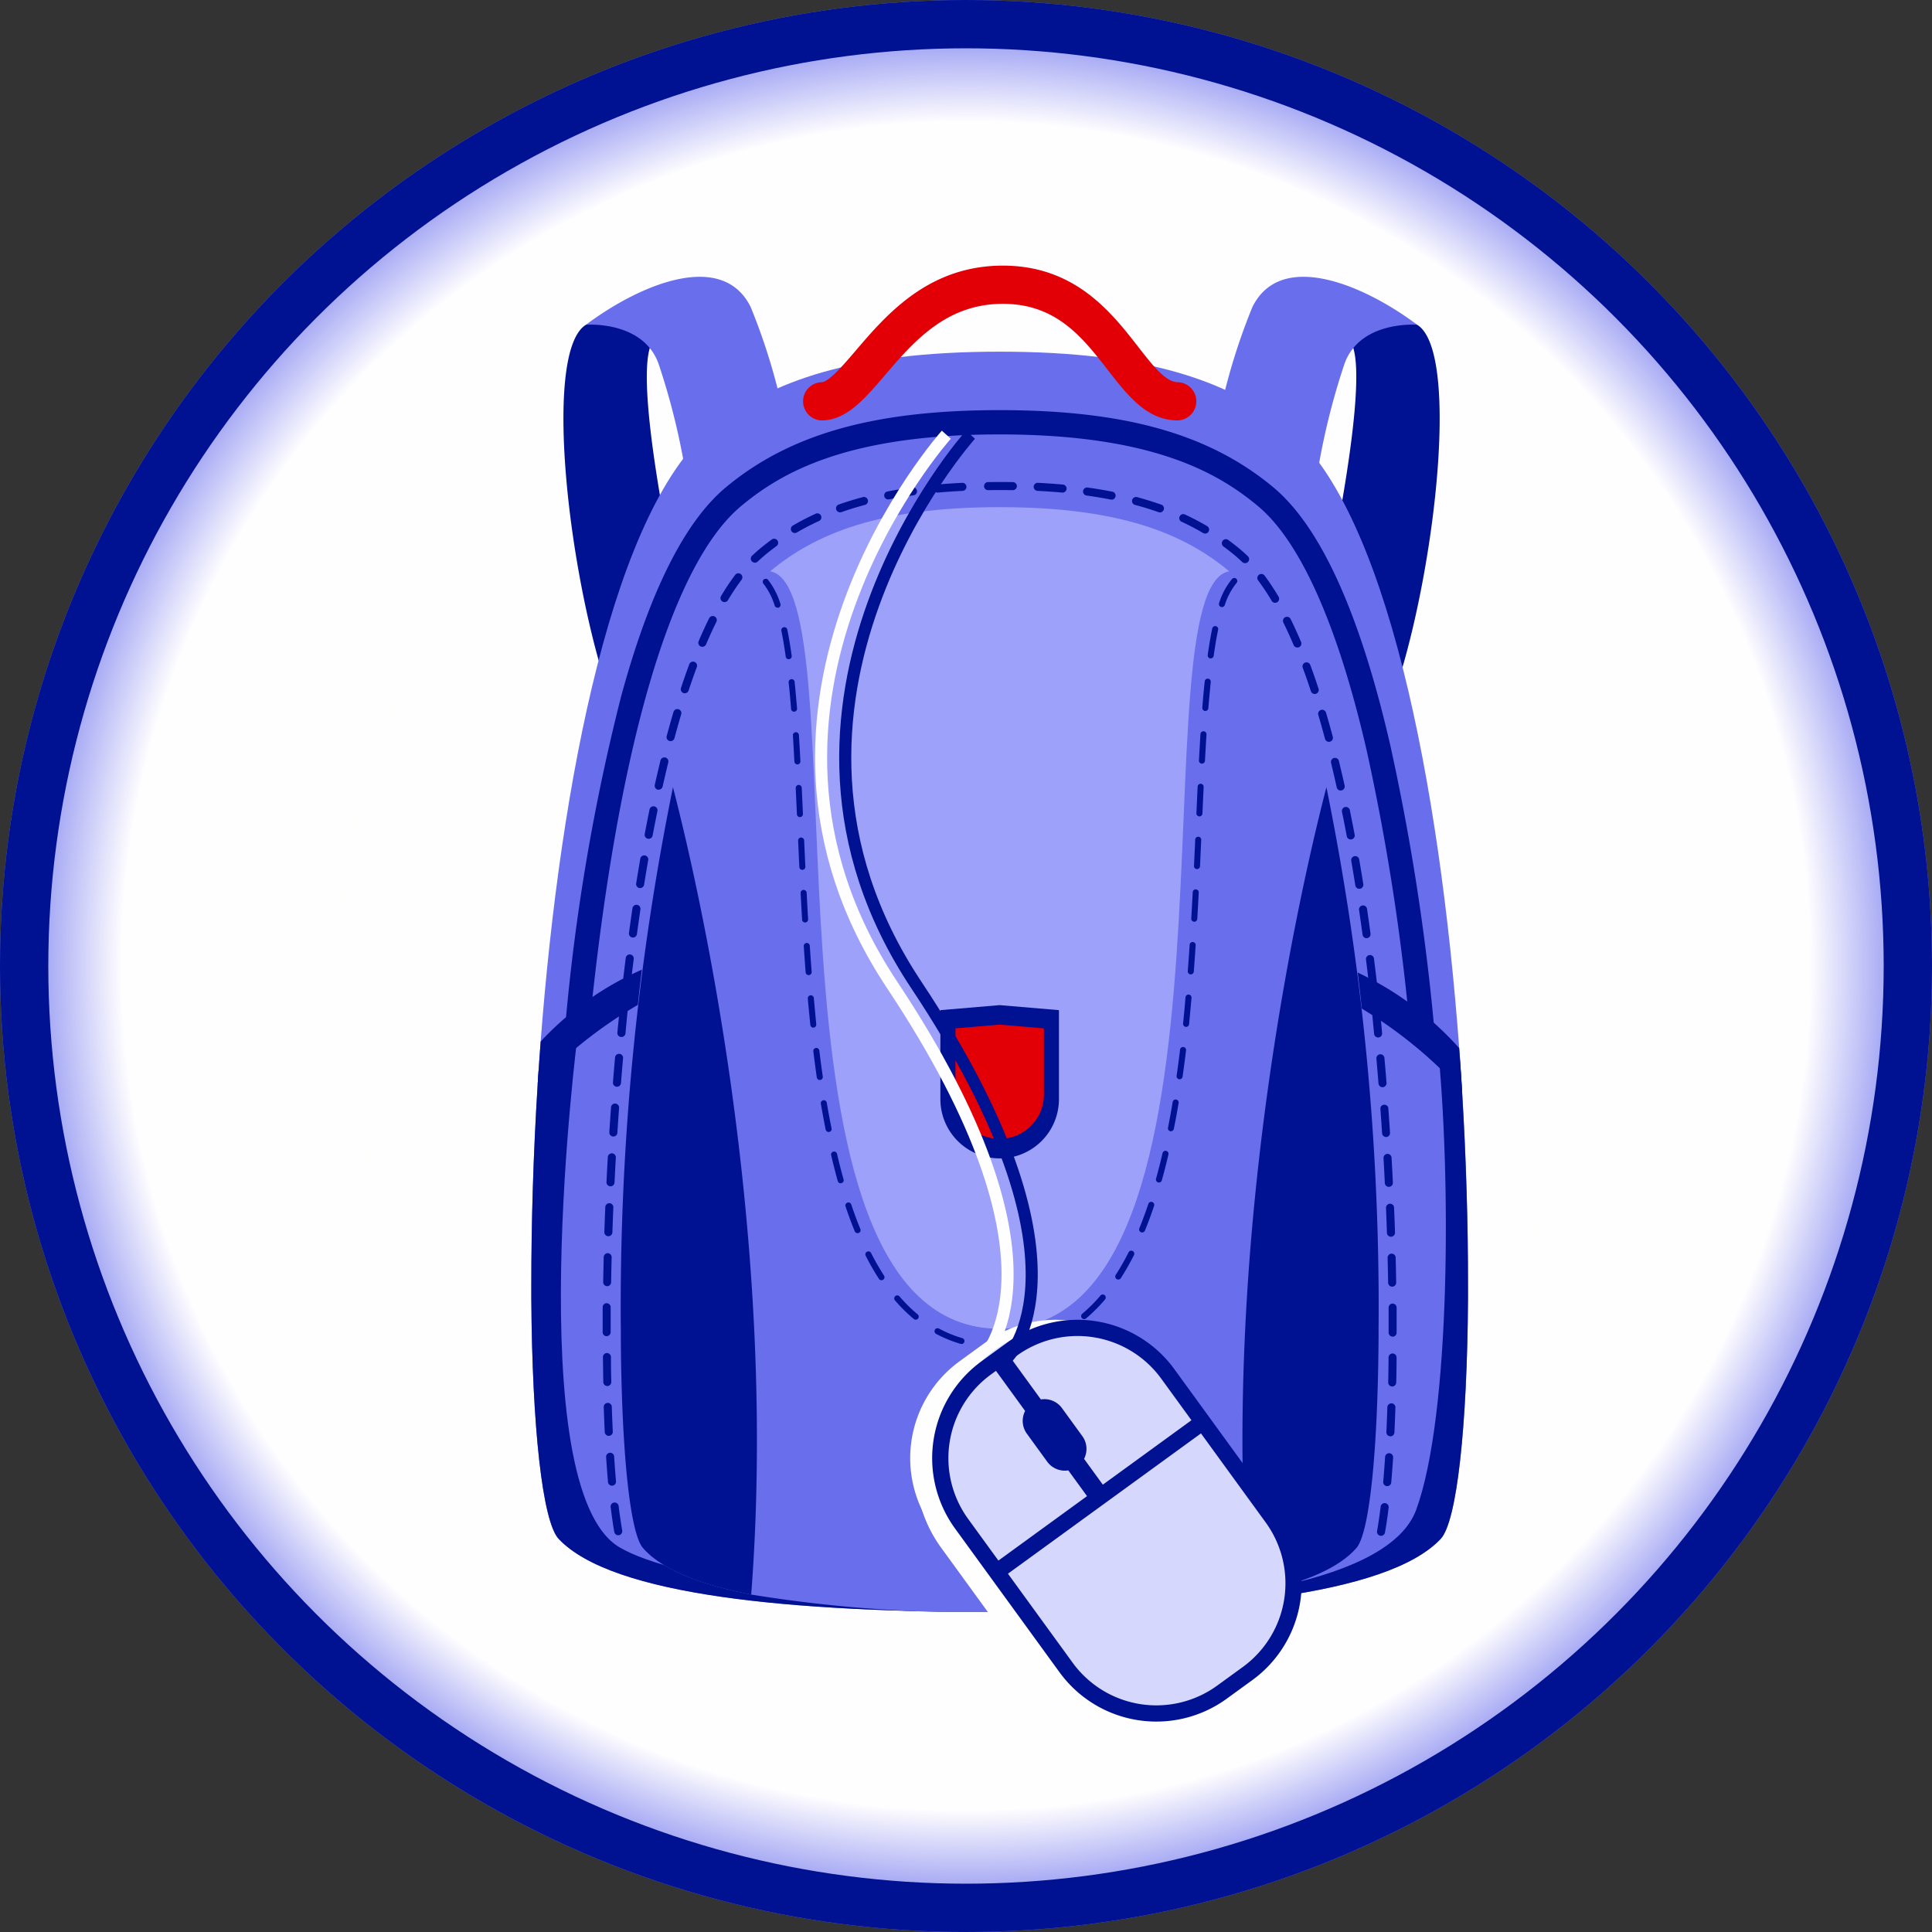 <svg xmlns="http://www.w3.org/2000/svg" xmlns:xlink="http://www.w3.org/1999/xlink" width="80" height="80" viewBox="0 0 80 80">
  <rect x="0" y="0" width="80" height="80" fill="#333333" stroke="none"/>
  <defs>
    <radialGradient id="radial-gradient" cx="0.5" cy="0.5" r="0.5" gradientUnits="objectBoundingBox">
      <stop offset="0" stop-color="#fff"/>
      <stop offset="0.867" stop-color="#fefdff"/>
      <stop offset="1" stop-color="#686eec"/>
    </radialGradient>
    <clipPath id="clip-path">
      <rect id="Rectangle_346" data-name="Rectangle 346" width="38.789" height="55.752" fill="#001192"/>
    </clipPath>
  </defs>
  <g id="Groupe_562" data-name="Groupe 562" transform="translate(-1178 -620)">
    <g id="Groupe_553" data-name="Groupe 553" transform="translate(186 501)">
      <g id="Groupe_504" data-name="Groupe 504" transform="translate(-93 103)">
        <g id="Ellipse_31" data-name="Ellipse 31" transform="translate(1085 16)" stroke="#001192" stroke-width="2" fill="url(#radial-gradient)">
          <circle cx="40" cy="40" r="40" stroke="none"/>
          <circle cx="40" cy="40" r="39" fill="none"/>
        </g>
      </g>
    </g>
    <g id="Groupe_548" data-name="Groupe 548" transform="translate(1200 631)">
      <g id="Groupe_547" data-name="Groupe 547" clip-path="url(#clip-path)">
        <path id="Tracé_1117" data-name="Tracé 1117" d="M8.165,6.646c-1.719,1.054-.821,9.6.755,14.679l3.625-1.1S9.877,8.907,10.932,7.327A9.574,9.574,0,0,1,12.78,5.145Z" transform="translate(-5.902 -4.198)" fill="#001192"/>
        <path id="Tracé_1118" data-name="Tracé 1118" d="M20.734,9.609a25.447,25.447,0,0,0-1.615-5.85C17.944,1.4,14.545,2.821,12.3,4.5c0,0,2.365-.189,3.009,1.618a28.836,28.836,0,0,1,1.255,5.449Z" transform="translate(-10.038 -2.052)" fill="#686eec"/>
        <path id="Tracé_1119" data-name="Tracé 1119" d="M178.908,6.646c1.719,1.054.821,9.6-.755,14.679l-3.625-1.1s2.668-11.323,1.613-12.9a9.574,9.574,0,0,0-1.849-2.182Z" transform="translate(-142.227 -4.198)" fill="#001192"/>
        <path id="Tracé_1120" data-name="Tracé 1120" d="M153.54,9.609a25.447,25.447,0,0,1,1.615-5.85c1.175-2.359,4.575-.938,6.819.74,0,0-2.365-.189-3.009,1.618a28.836,28.836,0,0,0-1.255,5.449Z" transform="translate(-125.293 -2.052)" fill="#686eec"/>
        <path id="Tracé_1121" data-name="Tracé 1121" d="M38.789,58.006c0,.189,0,.376,0,.561-.033,5.315-.459,9.25-1.132,9.963-2.223,2.357-9.687,3.03-18.26,3.03s-16.037-.673-18.26-3.03C.461,67.817.035,63.882,0,58.567c0-.185,0-.372,0-.561,0-2.541.079-5.371.264-8.3.038-.585.078-1.175.123-1.767C1.206,37.2,3.4,25.664,7.645,22.4c2.3-1.768,5.558-3.03,11.75-3.03s9.448,1.262,11.75,3.03c4.285,3.289,6.476,15,7.277,25.806q.067.9.121,1.782c.172,2.829.251,5.559.246,8.016" transform="translate(0 -15.808)" fill="#686eec"/>
        <path id="Tracé_1126" data-name="Tracé 1126" d="M51.522,88.228c0,.166,0,.329,0,.492-.027,4.659-.371,8.108-.915,8.734-.783.9-2.369,1.52-4.483,1.932a57.188,57.188,0,0,1-10.288.724c-6.937,0-12.974-.59-14.772-2.656-.545-.626-.889-4.075-.916-8.734,0-.163,0-.326,0-.492-.016-10.741,1.608-27.407,6.183-31.213,1.863-1.55,4.5-2.657,9.506-2.657s7.643,1.107,9.505,2.657c1.747,1.453,3.064,4.783,4.022,8.941a108.185,108.185,0,0,1,2.161,22.272" transform="translate(-16.438 -44.358)" fill="#686eec"/>
        <path id="Tracé_1128" data-name="Tracé 1128" d="M72.763,57.015c-3.913.667,1.255,31.365-9.505,31.365s-5.593-30.7-9.506-31.365c1.863-1.55,4.5-2.657,9.506-2.657s7.643,1.107,9.505,2.657" transform="translate(-43.863 -44.358)" fill="#9da1fa"/>
        <path id="Tracé_1122" data-name="Tracé 1122" d="M38.445,173.94c-.307-.174-.611-.353-.919-.523.561,5.474.544,15.4-.885,19.3-2.171,5.924-28.477,4.236-32.992,1.553-4.136-2.457-1.729-21.236-1.729-21.236-.062.054-1.447,1.324-1.615,1.438-.014.208-.028.417-.042.624C.079,178.027,0,180.858,0,183.4c0,.189,0,.376,0,.561.033,5.315.46,9.25,1.133,9.963,2.223,2.357,9.686,3.03,18.26,3.03s16.037-.673,18.26-3.03c.673-.713,1.1-4.648,1.132-9.963,0-.185,0-.372,0-.561,0-2.458-.074-5.187-.246-8.016q-.043-.717-.1-1.442" transform="translate(0.001 -141.2)" fill="#001192"/>
        <path id="Tracé_1123" data-name="Tracé 1123" d="M42.7,58.162a93.065,93.065,0,0,0-1.794-11.54c-1.186-5.15-2.741-8.644-4.5-10.106-1.659-1.381-4.374-2.967-10.7-2.967s-9.042,1.586-10.7,2.967c-2.9,2.414-5.127,10.051-6.276,21.5l-.994-.1a85.288,85.288,0,0,1,2.3-13.512c1.175-4.329,2.633-7.243,4.334-8.66,2.656-2.213,6.154-3.2,11.34-3.2s8.683.986,11.339,3.2C39,37.374,40.629,40.957,41.882,46.4A94.094,94.094,0,0,1,43.7,58.063Z" transform="translate(-6.318 -26.561)" fill="#001192"/>
        <path id="Tracé_1124" data-name="Tracé 1124" d="M186.676,162.462a18.467,18.467,0,0,0-4.979-3.888l-.167-1.373a13.066,13.066,0,0,1,5.025,3.479q.067.9.121,1.782" transform="translate(-148.133 -128.28)" fill="#001192"/>
        <path id="Tracé_1125" data-name="Tracé 1125" d="M6.317,157.2l-.166,1.373a18.435,18.435,0,0,0-4.715,3.6q.056-.878.123-1.767A12.6,12.6,0,0,1,6.317,157.2" transform="translate(-1.171 -128.279)" fill="#001192"/>
        <path id="Tracé_1127" data-name="Tracé 1127" d="M51.522,104.91c0,.166,0,.329,0,.492-.027,4.659-.371,8.108-.915,8.734-.783.9-2.369,1.52-4.483,1.932a57.188,57.188,0,0,1-10.288.724,57.184,57.184,0,0,1-10.288-.724c-.605-.118-1.167-.253-1.679-.407-.093-.028-.186-.057-.275-.086l-.191-.064-.152-.054L23.1,115.4l-.01,0-.141-.056-.144-.059c-.095-.039-.187-.08-.276-.122-.049-.022-.1-.046-.144-.069l-.089-.045-.049-.026-.1-.055c-.082-.044-.16-.09-.236-.137-.038-.023-.076-.047-.112-.071-.069-.045-.137-.092-.2-.14l-.013-.01c-.028-.021-.056-.042-.082-.063a.132.132,0,0,1-.017-.013c-.024-.019-.048-.038-.071-.058l-.031-.026c-.026-.022-.051-.043-.075-.066l0,0c-.028-.024-.053-.049-.079-.074-.057-.056-.11-.111-.16-.169a.919.919,0,0,1-.124-.2c-.016-.033-.032-.069-.047-.107s-.031-.079-.046-.122-.031-.089-.045-.138-.029-.1-.044-.152c-.028-.107-.056-.223-.083-.349l-.02-.1c-.026-.131-.052-.27-.077-.419s-.048-.306-.071-.472c-.011-.083-.022-.168-.033-.256-.027-.217-.052-.448-.077-.691-.015-.146-.028-.3-.042-.45-.036-.412-.066-.853-.093-1.321-.007-.117-.013-.236-.019-.356s-.012-.242-.017-.366c-.008-.185-.016-.374-.023-.566s-.014-.388-.019-.587c-.02-.662-.032-1.361-.036-2.089,0-.082,0-.163,0-.245s0-.165,0-.247c0-.152,0-.3,0-.458,0-.091,0-.181,0-.273,0-.225,0-.452.006-.682,0-.107,0-.215,0-.324l0-.327c0-.109,0-.219.006-.329,0-.141.006-.281.009-.423q.006-.25.013-.5t.015-.507c0-.085,0-.17.008-.256,0-.112.008-.226.012-.339q.012-.343.026-.692.016-.391.035-.786c.01-.2.02-.411.031-.617.007-.118.013-.236.019-.355q.03-.532.063-1.07.011-.179.023-.359.059-.9.132-1.8C21.2,86.75,22.678,78.438,25.32,74.8a26.037,26.037,0,0,0-1.961,7.454c-.132.933-.261,2-.381,3.172-.974,9.406-1.476,25.195.22,27.194a5.82,5.82,0,0,0,2.463,1.668,16.967,16.967,0,0,0,5.466.741c7.49.161,12.137-.448,14.855-1.216,1.927-.545,2.885-1.17,3.2-1.661,1.609-2.5,1.239-9.362,1.232-11.175-.014-3.907-.242-7.791-.49-11.689-.092-1.437-.047-2.879-.078-4.318q.111.592.215,1.2c.086.5.167,1.016.245,1.532q.046.311.092.623c.03.208.059.418.087.628.014.1.028.21.042.314s.028.211.042.316l.04.311s0,.009,0,.013c.013.1.026.207.038.31q.04.318.076.637c.025.212.049.426.072.639.007.067.015.135.022.2.017.146.033.294.047.44.012.107.022.214.033.321s.022.214.032.321c.013.13.026.26.038.389.007.085.016.169.023.254q.081.876.149,1.752c.009.12.019.241.027.362.012.151.023.3.033.455l.023.32c.016.222.03.444.044.664.012.186.023.37.033.555.02.334.038.667.056,1,.008.156.016.313.023.469s.014.305.021.458q.039.874.064,1.725c0,.113.007.226.01.339,0,.133.007.266.011.4,0,.188.008.375.012.56,0,.032,0,.066,0,.1,0,.092,0,.184,0,.276.013.707.018,1.4.017,2.063" transform="translate(-16.439 -61.04)" fill="#686eec"/>
        <path id="Tracé_1129" data-name="Tracé 1129" d="M61.885,102.238c-.181,0-.361-.008-.535-.022a.125.125,0,0,1,.021-.249,6.156,6.156,0,0,0,1.063,0,.125.125,0,1,1,.023.249c-.186.017-.378.026-.571.026m-1.583-.216a.121.121,0,0,1-.035,0,5.24,5.24,0,0,1-1.021-.416.125.125,0,0,1,.118-.22,5,5,0,0,0,.972.4.125.125,0,0,1-.035.245m3.2-.011a.125.125,0,0,1-.036-.245,4.986,4.986,0,0,0,.968-.4.125.125,0,0,1,.12.219,5.233,5.233,0,0,1-1.017.423.12.12,0,0,1-.036.005m-5.093-1a.124.124,0,0,1-.079-.029,6.555,6.555,0,0,1-.785-.776.125.125,0,0,1,.189-.163,6.316,6.316,0,0,0,.755.747.125.125,0,0,1-.08.221m6.975-.024a.125.125,0,0,1-.08-.221,6.368,6.368,0,0,0,.75-.75.125.125,0,1,1,.19.162,6.62,6.62,0,0,1-.78.779.125.125,0,0,1-.08.029m-8.393-1.609a.125.125,0,0,1-.105-.057,10.641,10.641,0,0,1-.548-.956.125.125,0,1,1,.223-.113,10.3,10.3,0,0,0,.535.933.125.125,0,0,1-.037.173.123.123,0,0,1-.068.02m9.8-.029a.125.125,0,0,1-.1-.192,10.422,10.422,0,0,0,.532-.934.125.125,0,1,1,.223.113,10.7,10.7,0,0,1-.544.956.124.124,0,0,1-.105.057M56,97.443a.125.125,0,0,1-.116-.077c-.133-.325-.262-.671-.382-1.03a.125.125,0,0,1,.237-.08c.119.354.246.7.377,1.015a.125.125,0,0,1-.068.163.123.123,0,0,1-.047.009m11.783-.03a.124.124,0,0,1-.047-.009.125.125,0,0,1-.069-.163c.13-.32.256-.662.375-1.015a.125.125,0,0,1,.237.079c-.12.359-.248.706-.38,1.03a.125.125,0,0,1-.116.078M55.3,95.377a.125.125,0,0,1-.12-.091c-.095-.339-.186-.7-.272-1.063a.125.125,0,1,1,.243-.057c.085.363.176.717.27,1.052a.125.125,0,0,1-.12.158m13.178-.03a.125.125,0,0,1-.12-.158c.093-.336.184-.69.268-1.052a.125.125,0,1,1,.243.057c-.085.365-.176.723-.271,1.062a.125.125,0,0,1-.12.091M54.8,93.253a.125.125,0,0,1-.122-.1c-.069-.346-.135-.709-.2-1.078a.125.125,0,0,1,.246-.041c.062.367.127.727.2,1.071a.125.125,0,0,1-.1.147l-.024,0m14.178-.03-.024,0a.125.125,0,0,1-.1-.147c.068-.344.133-.7.195-1.071a.125.125,0,0,1,.246.041c-.062.369-.127.731-.2,1.078a.125.125,0,0,1-.122.1M54.435,91.1a.125.125,0,0,1-.123-.107c-.05-.35-.1-.715-.144-1.085a.125.125,0,0,1,.248-.03c.045.368.093.731.143,1.08a.125.125,0,0,1-.106.141h-.018m14.9-.03h-.018a.125.125,0,0,1-.106-.141c.049-.347.1-.711.142-1.08a.125.125,0,1,1,.248.03c-.045.371-.093.736-.143,1.085a.125.125,0,0,1-.123.107M54.169,88.932a.125.125,0,0,1-.124-.112c-.036-.35-.072-.716-.105-1.089a.125.125,0,1,1,.249-.022c.033.371.068.736.1,1.085a.125.125,0,0,1-.111.137h-.013M69.6,88.9H69.59a.125.125,0,0,1-.111-.137c.036-.35.071-.715.1-1.085a.125.125,0,1,1,.249.022c-.033.371-.068.738-.1,1.089a.125.125,0,0,1-.124.112M53.974,86.757a.125.125,0,0,1-.124-.115q-.042-.545-.078-1.09a.125.125,0,0,1,.249-.017q.036.544.078,1.088a.125.125,0,0,1-.115.134h-.01m15.824-.03h-.01a.125.125,0,0,1-.115-.134q.042-.545.078-1.09a.123.123,0,0,1,.133-.116.125.125,0,0,1,.116.133q-.036.546-.078,1.092a.125.125,0,0,1-.124.115m-15.97-2.149a.125.125,0,0,1-.125-.118q-.032-.548-.06-1.091a.125.125,0,1,1,.249-.013q.028.542.06,1.09a.125.125,0,0,1-.117.132h-.007m16.115-.031h-.008a.125.125,0,0,1-.117-.132q.032-.547.06-1.09a.123.123,0,0,1,.131-.118.125.125,0,0,1,.118.131q-.028.543-.06,1.091a.125.125,0,0,1-.124.118M53.714,82.4a.125.125,0,0,1-.125-.119q-.026-.551-.05-1.092a.125.125,0,0,1,.119-.131.129.129,0,0,1,.13.119q.024.54.05,1.091a.125.125,0,0,1-.119.131h-.006m16.343-.031h-.006a.125.125,0,0,1-.119-.131q.026-.55.05-1.091a.126.126,0,0,1,.13-.119.125.125,0,0,1,.119.13q-.025.541-.05,1.092a.125.125,0,0,1-.125.119M53.614,80.214a.125.125,0,0,1-.125-.119q-.025-.554-.05-1.091a.125.125,0,0,1,.249-.012q.025.537.05,1.092a.125.125,0,0,1-.119.13h-.006m16.542-.03H70.15a.125.125,0,0,1-.119-.13q.025-.554.05-1.091a.125.125,0,1,1,.249.012q-.025.537-.05,1.091a.125.125,0,0,1-.125.119M53.509,78.032a.125.125,0,0,1-.125-.118q-.029-.558-.062-1.09a.125.125,0,0,1,.249-.016q.033.533.062,1.092a.125.125,0,0,1-.118.132h-.007M70.261,78h-.007a.124.124,0,0,1-.118-.131q.03-.559.063-1.092a.124.124,0,0,1,.132-.117.125.125,0,0,1,.117.132q-.033.531-.063,1.09a.125.125,0,0,1-.125.118m-16.889-2.15a.125.125,0,0,1-.124-.115c-.03-.387-.062-.752-.1-1.086a.125.125,0,1,1,.248-.025c.034.335.066.7.1,1.092a.125.125,0,0,1-.115.134h-.01M70.4,75.82h-.01a.125.125,0,0,1-.115-.134c.031-.4.063-.753.1-1.092a.125.125,0,1,1,.249.025c-.034.337-.066.692-.1,1.086a.125.125,0,0,1-.124.115M53.148,73.677a.125.125,0,0,1-.123-.108c-.054-.392-.115-.752-.18-1.07a.125.125,0,1,1,.245-.05c.066.323.127.688.182,1.086a.125.125,0,0,1-.107.141h-.017m17.478-.031h-.017A.125.125,0,0,1,70.5,73.5c.055-.4.117-.763.184-1.086a.125.125,0,1,1,.244.051c-.066.317-.127.677-.181,1.069a.125.125,0,0,1-.124.108m-17.936-2.1a.125.125,0,0,1-.118-.084,2.873,2.873,0,0,0-.472-.915.125.125,0,0,1,.19-.161,3.062,3.062,0,0,1,.518,1,.124.124,0,0,1-.077.159.119.119,0,0,1-.04.007m18.4-.03a.125.125,0,0,1-.118-.166,2.954,2.954,0,0,1,.53-.99.125.125,0,1,1,.187.165,2.759,2.759,0,0,0-.481.907.125.125,0,0,1-.118.084" transform="translate(-42.49 -57.38)" fill="#001192"/>
        <path id="Tracé_1130" data-name="Tracé 1130" d="M165.691,139.669c0,.166,0,.329,0,.492-.027,4.659-.371,8.108-.915,8.734-.783.9-2.369,1.52-4.483,1.932-1.168-15.147,2.3-29.807,3.239-33.43a108.184,108.184,0,0,1,2.161,22.272" transform="translate(-130.608 -95.799)" fill="#001192"/>
        <path id="Tracé_1132" data-name="Tracé 1132" d="M20.145,139.669c0,.166,0,.329,0,.492.027,4.659.371,8.108.915,8.734.783.9,2.369,1.52,4.483,1.932,1.168-15.147-2.3-29.807-3.239-33.43a108.184,108.184,0,0,0-2.161,22.272" transform="translate(-16.438 -95.799)" fill="#001192"/>
        <path id="Tracé_1135" data-name="Tracé 1135" d="M48.3,92.32l-.03,0a.166.166,0,0,1-.134-.193c.053-.3.1-.637.149-1.013a.166.166,0,1,1,.33.04c-.046.382-.1.73-.152,1.032a.167.167,0,0,1-.164.137M16.714,92.3a.166.166,0,0,1-.164-.137c-.054-.3-.1-.65-.151-1.032a.166.166,0,1,1,.331-.04c.045.376.1.717.148,1.013a.167.167,0,0,1-.135.193l-.029,0m31.842-2.032h-.015a.167.167,0,0,1-.151-.18c.029-.323.055-.668.078-1.027a.164.164,0,0,1,.177-.155.166.166,0,0,1,.155.177c-.023.361-.05.709-.078,1.034a.166.166,0,0,1-.166.152m-32.1-.019a.166.166,0,0,1-.166-.152c-.028-.324-.054-.672-.078-1.034a.166.166,0,0,1,.155-.177.164.164,0,0,1,.177.155c.023.36.049.705.077,1.027a.167.167,0,0,1-.151.18h-.015m32.232-2.044h-.008a.166.166,0,0,1-.158-.174c.016-.333.029-.679.041-1.03a.166.166,0,1,1,.333.011c-.012.353-.026.7-.041,1.035a.167.167,0,0,1-.166.159m-32.367-.019a.167.167,0,0,1-.166-.159c-.016-.332-.029-.68-.041-1.035a.166.166,0,0,1,.333-.011c.012.353.025.7.041,1.03a.166.166,0,0,1-.159.174h-.008M48.76,86.14h0a.166.166,0,0,1-.163-.17q.01-.5.015-1.032a.166.166,0,0,1,.166-.165h0a.166.166,0,0,1,.165.168q0,.528-.015,1.035a.166.166,0,0,1-.166.163m-32.5-.019a.166.166,0,0,1-.166-.163q-.01-.506-.015-1.035a.167.167,0,0,1,.165-.168h0a.167.167,0,0,1,.166.165q0,.527.015,1.032a.166.166,0,0,1-.163.17h0M48.78,84.073a.166.166,0,0,1-.166-.166v-.039q0-.489,0-.993a.167.167,0,0,1,.165-.168h0a.167.167,0,0,1,.166.165q0,.505,0,1v.039a.166.166,0,0,1-.166.166m-32.544-.019a.166.166,0,0,1-.166-.166v-.03q0-.5,0-1.006a.166.166,0,0,1,.166-.165h0a.167.167,0,0,1,.165.168q0,.509,0,1v.03a.166.166,0,0,1-.166.166m32.526-2.049a.167.167,0,0,1-.166-.164q-.009-.51-.022-1.032a.166.166,0,0,1,.333-.008q.014.523.022,1.035a.167.167,0,0,1-.164.169h0m-32.508-.02h0a.166.166,0,0,1-.164-.169q.009-.512.022-1.036a.167.167,0,0,1,.166-.162h0a.166.166,0,0,1,.162.171q-.013.522-.022,1.033a.166.166,0,0,1-.166.164M48.71,79.938a.167.167,0,0,1-.166-.161q-.017-.512-.038-1.032a.167.167,0,0,1,.16-.173.165.165,0,0,1,.173.16q.022.521.039,1.034a.167.167,0,0,1-.161.172H48.71m-32.4-.021H16.3a.167.167,0,0,1-.161-.172q.017-.513.039-1.035a.166.166,0,0,1,.333.014q-.022.52-.039,1.032a.167.167,0,0,1-.166.161m32.317-2.045a.166.166,0,0,1-.166-.158q-.025-.513-.054-1.031a.166.166,0,1,1,.332-.019q.03.519.055,1.034a.166.166,0,0,1-.158.174h-.008M16.393,77.85h-.008a.167.167,0,0,1-.158-.174q.025-.514.055-1.034a.166.166,0,0,1,.332.019q-.029.519-.054,1.032a.167.167,0,0,1-.166.158m32.115-2.042a.167.167,0,0,1-.166-.156q-.033-.514-.07-1.032A.166.166,0,0,1,48.6,74.6q.038.519.071,1.034a.166.166,0,0,1-.155.177h-.011m-32-.023H16.5a.166.166,0,0,1-.155-.177q.033-.515.071-1.033a.166.166,0,0,1,.332.024q-.037.517-.07,1.031a.166.166,0,0,1-.166.156m31.849-2.042a.166.166,0,0,1-.166-.153q-.041-.515-.087-1.03a.166.166,0,0,1,.332-.029q.046.516.087,1.032a.167.167,0,0,1-.153.179h-.013m-31.7-.019h-.013a.166.166,0,0,1-.153-.179q.041-.515.087-1.031a.166.166,0,0,1,.332.029q-.046.515-.087,1.029a.166.166,0,0,1-.166.153m31.517-2.041a.166.166,0,0,1-.165-.15q-.05-.514-.1-1.027a.166.166,0,1,1,.331-.035q.055.514.1,1.03a.166.166,0,0,1-.15.182h-.016m-31.334-.019h-.016a.167.167,0,0,1-.15-.182q.05-.517.105-1.033a.166.166,0,1,1,.331.035q-.055.514-.1,1.03a.166.166,0,0,1-.165.15m31.116-2.036a.166.166,0,0,1-.165-.147q-.059-.514-.123-1.024a.166.166,0,0,1,.33-.041q.064.512.124,1.027a.166.166,0,0,1-.146.184h-.019m-30.9-.023h-.019a.167.167,0,0,1-.146-.185q.06-.516.124-1.028a.166.166,0,1,1,.33.042q-.064.511-.124,1.025a.166.166,0,0,1-.165.147M47.7,67.576a.167.167,0,0,1-.165-.144q-.07-.514-.145-1.022a.166.166,0,0,1,.329-.049q.075.51.145,1.026a.166.166,0,0,1-.142.187l-.023,0m-30.381-.026H17.3a.166.166,0,0,1-.142-.187q.07-.515.146-1.026a.166.166,0,1,1,.329.049q-.075.508-.145,1.022a.167.167,0,0,1-.165.144M47.4,65.531a.166.166,0,0,1-.164-.14q-.082-.513-.169-1.018a.166.166,0,0,1,.328-.057q.088.507.17,1.022a.166.166,0,0,1-.138.191l-.026,0M17.621,65.5l-.026,0a.166.166,0,0,1-.138-.191q.083-.516.17-1.023a.166.166,0,1,1,.328.057q-.088.5-.17,1.018a.167.167,0,0,1-.164.14m29.424-2.011a.167.167,0,0,1-.163-.136c-.065-.344-.131-.684-.2-1.012a.166.166,0,0,1,.326-.067c.067.329.134.672.2,1.017a.166.166,0,0,1-.133.194.161.161,0,0,1-.031,0m-29.07-.027-.031,0a.167.167,0,0,1-.133-.194c.065-.344.132-.687.2-1.018a.166.166,0,0,1,.326.067c-.067.329-.134.67-.2,1.013a.166.166,0,0,1-.163.136m28.655-2a.166.166,0,0,1-.162-.13q-.046-.2-.092-.407-.07-.3-.141-.6a.167.167,0,1,1,.324-.079q.072.3.142.6.047.2.093.409a.166.166,0,0,1-.126.2.163.163,0,0,1-.036,0m-28.24-.028a.175.175,0,0,1-.036,0,.166.166,0,0,1-.126-.2c.076-.343.156-.683.235-1.011a.166.166,0,0,1,.323.079c-.079.326-.158.663-.234,1a.167.167,0,0,1-.162.13m27.751-1.981a.166.166,0,0,1-.161-.123c-.091-.339-.184-.673-.278-.991a.166.166,0,0,1,.319-.094c.095.321.189.657.281,1a.167.167,0,0,1-.161.209m-27.26-.029a.167.167,0,0,1-.161-.209c.092-.343.187-.679.282-1a.166.166,0,1,1,.319.095c-.094.318-.188.651-.279.991a.166.166,0,0,1-.161.123m26.673-1.953a.167.167,0,0,1-.158-.115c-.11-.335-.224-.661-.338-.97a.166.166,0,1,1,.312-.116c.116.313.231.643.342.982a.167.167,0,0,1-.158.219m-26.084-.03a.166.166,0,0,1-.158-.219c.112-.339.228-.669.344-.982a.166.166,0,0,1,.312.116c-.115.309-.229.635-.34.97a.166.166,0,0,1-.158.114M44.834,55.54a.166.166,0,0,1-.153-.1c-.138-.327-.281-.64-.425-.931a.166.166,0,1,1,.3-.148c.147.3.292.617.433.949a.167.167,0,0,1-.153.231m-24.64-.03a.167.167,0,0,1-.153-.232c.141-.332.287-.651.435-.949a.166.166,0,1,1,.3.148c-.145.292-.288.605-.427.931a.167.167,0,0,1-.153.1M43.915,53.69a.166.166,0,0,1-.143-.082,9.565,9.565,0,0,0-.561-.846.166.166,0,0,1,.267-.2,9.923,9.923,0,0,1,.58.876.167.167,0,0,1-.143.251m-22.8-.029a.166.166,0,0,1-.143-.252,9.863,9.863,0,0,1,.583-.874.166.166,0,0,1,.266.2,9.572,9.572,0,0,0-.563.844.166.166,0,0,1-.143.081m21.55-1.613A.165.165,0,0,1,42.552,52c-.1-.094-.194-.183-.292-.264-.159-.132-.322-.26-.485-.38a.166.166,0,1,1,.2-.268c.168.124.337.256.5.392.1.087.209.182.312.282a.166.166,0,0,1-.116.285m-20.3-.021a.166.166,0,0,1-.116-.286c.1-.092.192-.18.289-.26.171-.143.348-.281.525-.411a.167.167,0,1,1,.2.269c-.172.126-.343.26-.509.4-.09.075-.181.157-.271.244a.166.166,0,0,1-.116.047M41.012,50.82a.167.167,0,0,1-.084-.023,10.154,10.154,0,0,0-.9-.471.166.166,0,0,1,.139-.3,10.48,10.48,0,0,1,.93.487.166.166,0,0,1-.085.31M24.029,50.8a.166.166,0,0,1-.084-.31,10.471,10.471,0,0,1,.931-.484.166.166,0,1,1,.139.3c-.31.142-.613.3-.9.468a.166.166,0,0,1-.084.023m15.112-.852a.168.168,0,0,1-.056-.01c-.311-.11-.638-.212-.974-.3a.166.166,0,1,1,.086-.322c.344.092.68.2,1,.31a.166.166,0,0,1-.056.323M25.9,49.942a.166.166,0,0,1-.055-.323c.319-.112.655-.216,1-.307a.166.166,0,0,1,.086.322c-.336.089-.664.19-.975.3a.166.166,0,0,1-.055.01m11.245-.529a.177.177,0,0,1-.032,0c-.324-.064-.663-.121-1.01-.169a.166.166,0,1,1,.046-.33c.352.049.7.107,1.028.172a.167.167,0,0,1-.032.33M27.9,49.408a.166.166,0,0,1-.032-.33c.329-.064.675-.121,1.028-.17a.166.166,0,0,1,.045.33c-.347.048-.687.1-1.01.167a.175.175,0,0,1-.032,0m7.206-.281h-.015c-.331-.03-.675-.054-1.024-.071a.167.167,0,0,1,.017-.333c.353.018.7.042,1.037.072a.166.166,0,0,1-.015.332m-5.16,0a.166.166,0,0,1-.015-.332c.335-.03.684-.054,1.037-.071a.167.167,0,0,1,.016.333c-.349.017-.693.04-1.024.07h-.015m3.1-.1h0c-.337-.005-.691-.005-1.028,0h0a.167.167,0,0,1,0-.333c.341-.005.7-.005,1.038,0a.166.166,0,0,1,0,.333" transform="translate(-13.114 -39.728)" fill="#001192"/>
        <path id="Tracé_1137" data-name="Tracé 1137" d="M76.561,6.409c-1.277,0-2.066-1.013-2.9-2.086-1.049-1.348-2.134-2.741-4.346-2.741-2.356,0-3.7,1.573-4.889,2.96-.857,1-1.6,1.867-2.622,1.867a.791.791,0,0,1,0-1.581c.3,0,.92-.728,1.421-1.314C64.492,2.032,66.23,0,69.314,0c2.985,0,4.493,1.937,5.594,3.351.616.792,1.149,1.476,1.653,1.476a.791.791,0,0,1,0,1.581" transform="translate(-49.787 -0.001)" fill="#e20006"/>
      </g>
    </g>
    <g id="Groupe_561" data-name="Groupe 561" transform="translate(1200 631.001)">
      <path id="Tracé_1138" data-name="Tracé 1138" d="M94.53,172.777a2.455,2.455,0,0,1-2.455-2.455v-3.683l2.455-.208,2.455.208v3.683a2.455,2.455,0,0,1-2.455,2.455" transform="translate(-75.136 -135.812)" fill="#001192"/>
      <path id="Tracé_1139" data-name="Tracé 1139" d="M97.3,175.55a1.83,1.83,0,0,1-1.831-1.83v-2.746l1.831-.155,1.831.155v2.746a1.83,1.83,0,0,1-1.831,1.83" transform="translate(-77.906 -139.393)" fill="#e20006"/>
    </g>
    <g id="Groupe_560" data-name="Groupe 560" transform="translate(-0.812 4.236)">
      <path id="Tracé_1162" data-name="Tracé 1162" d="M20.392,12.361S10.406,23.5,18.148,35.144,21.9,50.6,21.9,50.6" transform="translate(1197.605 621.403)" fill="none" stroke="#fefdff" stroke-width="0.5"/>
      <g id="Groupe_559" data-name="Groupe 559" transform="matrix(0.809, -0.588, 0.588, 0.809, 1191.333, 664.216)" style="isolation: isolate">
        <path id="wired-mouse" d="M4.944,19.25H6.28a4.285,4.285,0,0,0,4.272-4.272V10.409H.672v4.568A4.285,4.285,0,0,0,4.944,19.25Zm.21-16.6H6.28a4.957,4.957,0,0,1,4.944,4.944v7.383A4.957,4.957,0,0,1,6.28,19.921H4.944A4.957,4.957,0,0,1,0,14.978V7.595A4.957,4.957,0,0,1,4.944,2.651Zm5.4,7.086V7.595A4.285,4.285,0,0,0,6.28,3.323H6.017V5.374a.9.9,0,0,1,.495.8V7.615a.9.9,0,0,1-.495.8V9.737Zm-5.345,0V8.417a.9.9,0,0,1-.495-.8V6.176a.9.9,0,0,1,.495-.8V3.323H4.944A4.285,4.285,0,0,0,.672,7.595V9.737Z" transform="translate(12.398 19.749)" fill="#fefeff"/>
        <path id="Tracé_1163" data-name="Tracé 1163" d="M5.522,0a5.522,5.522,0,0,1,5.522,5.522v6.393c0,3.049-2.472,4.94-5.522,4.94S0,14.964,0,11.915V5.522A5.522,5.522,0,0,1,5.522,0Z" transform="translate(12.201 22.672)" fill="#fefeff"/>
        <path id="Tracé_1160" data-name="Tracé 1160" d="M5.522,0a5.522,5.522,0,0,1,5.522,5.522v6.393c0,3.049-2.472,4.94-5.522,4.94S0,14.964,0,11.915V5.522A5.522,5.522,0,0,1,5.522,0Z" transform="translate(13.285 22.881)" fill="#d5d7fd"/>
        <path id="wired-mouse-2" data-name="wired-mouse" d="M4.944,19.25H6.28a4.285,4.285,0,0,0,4.272-4.272V10.409H.672v4.568A4.285,4.285,0,0,0,4.944,19.25Zm.21-16.6H6.28a4.957,4.957,0,0,1,4.944,4.944v7.383A4.957,4.957,0,0,1,6.28,19.921H4.944A4.957,4.957,0,0,1,0,14.978V7.595A4.957,4.957,0,0,1,4.944,2.651Zm5.4,7.086V7.595A4.285,4.285,0,0,0,6.28,3.323H6.017V5.374a.9.9,0,0,1,.495.8V7.615a.9.9,0,0,1-.495.8V9.737Zm-5.345,0V8.417a.9.9,0,0,1-.495-.8V6.176a.9.9,0,0,1,.495-.8V3.323H4.944A4.285,4.285,0,0,0,.672,7.595V9.737Z" transform="translate(13.134 20.283)" fill="#001192"/>
      </g>
      <path id="Tracé_1161" data-name="Tracé 1161" d="M20.392,12.361S10.406,23.5,18.148,35.144,21.9,50.6,21.9,50.6" transform="translate(1198.605 621.403)" fill="none" stroke="#001192" stroke-width="0.5"/>
    </g>
  </g>
</svg>

